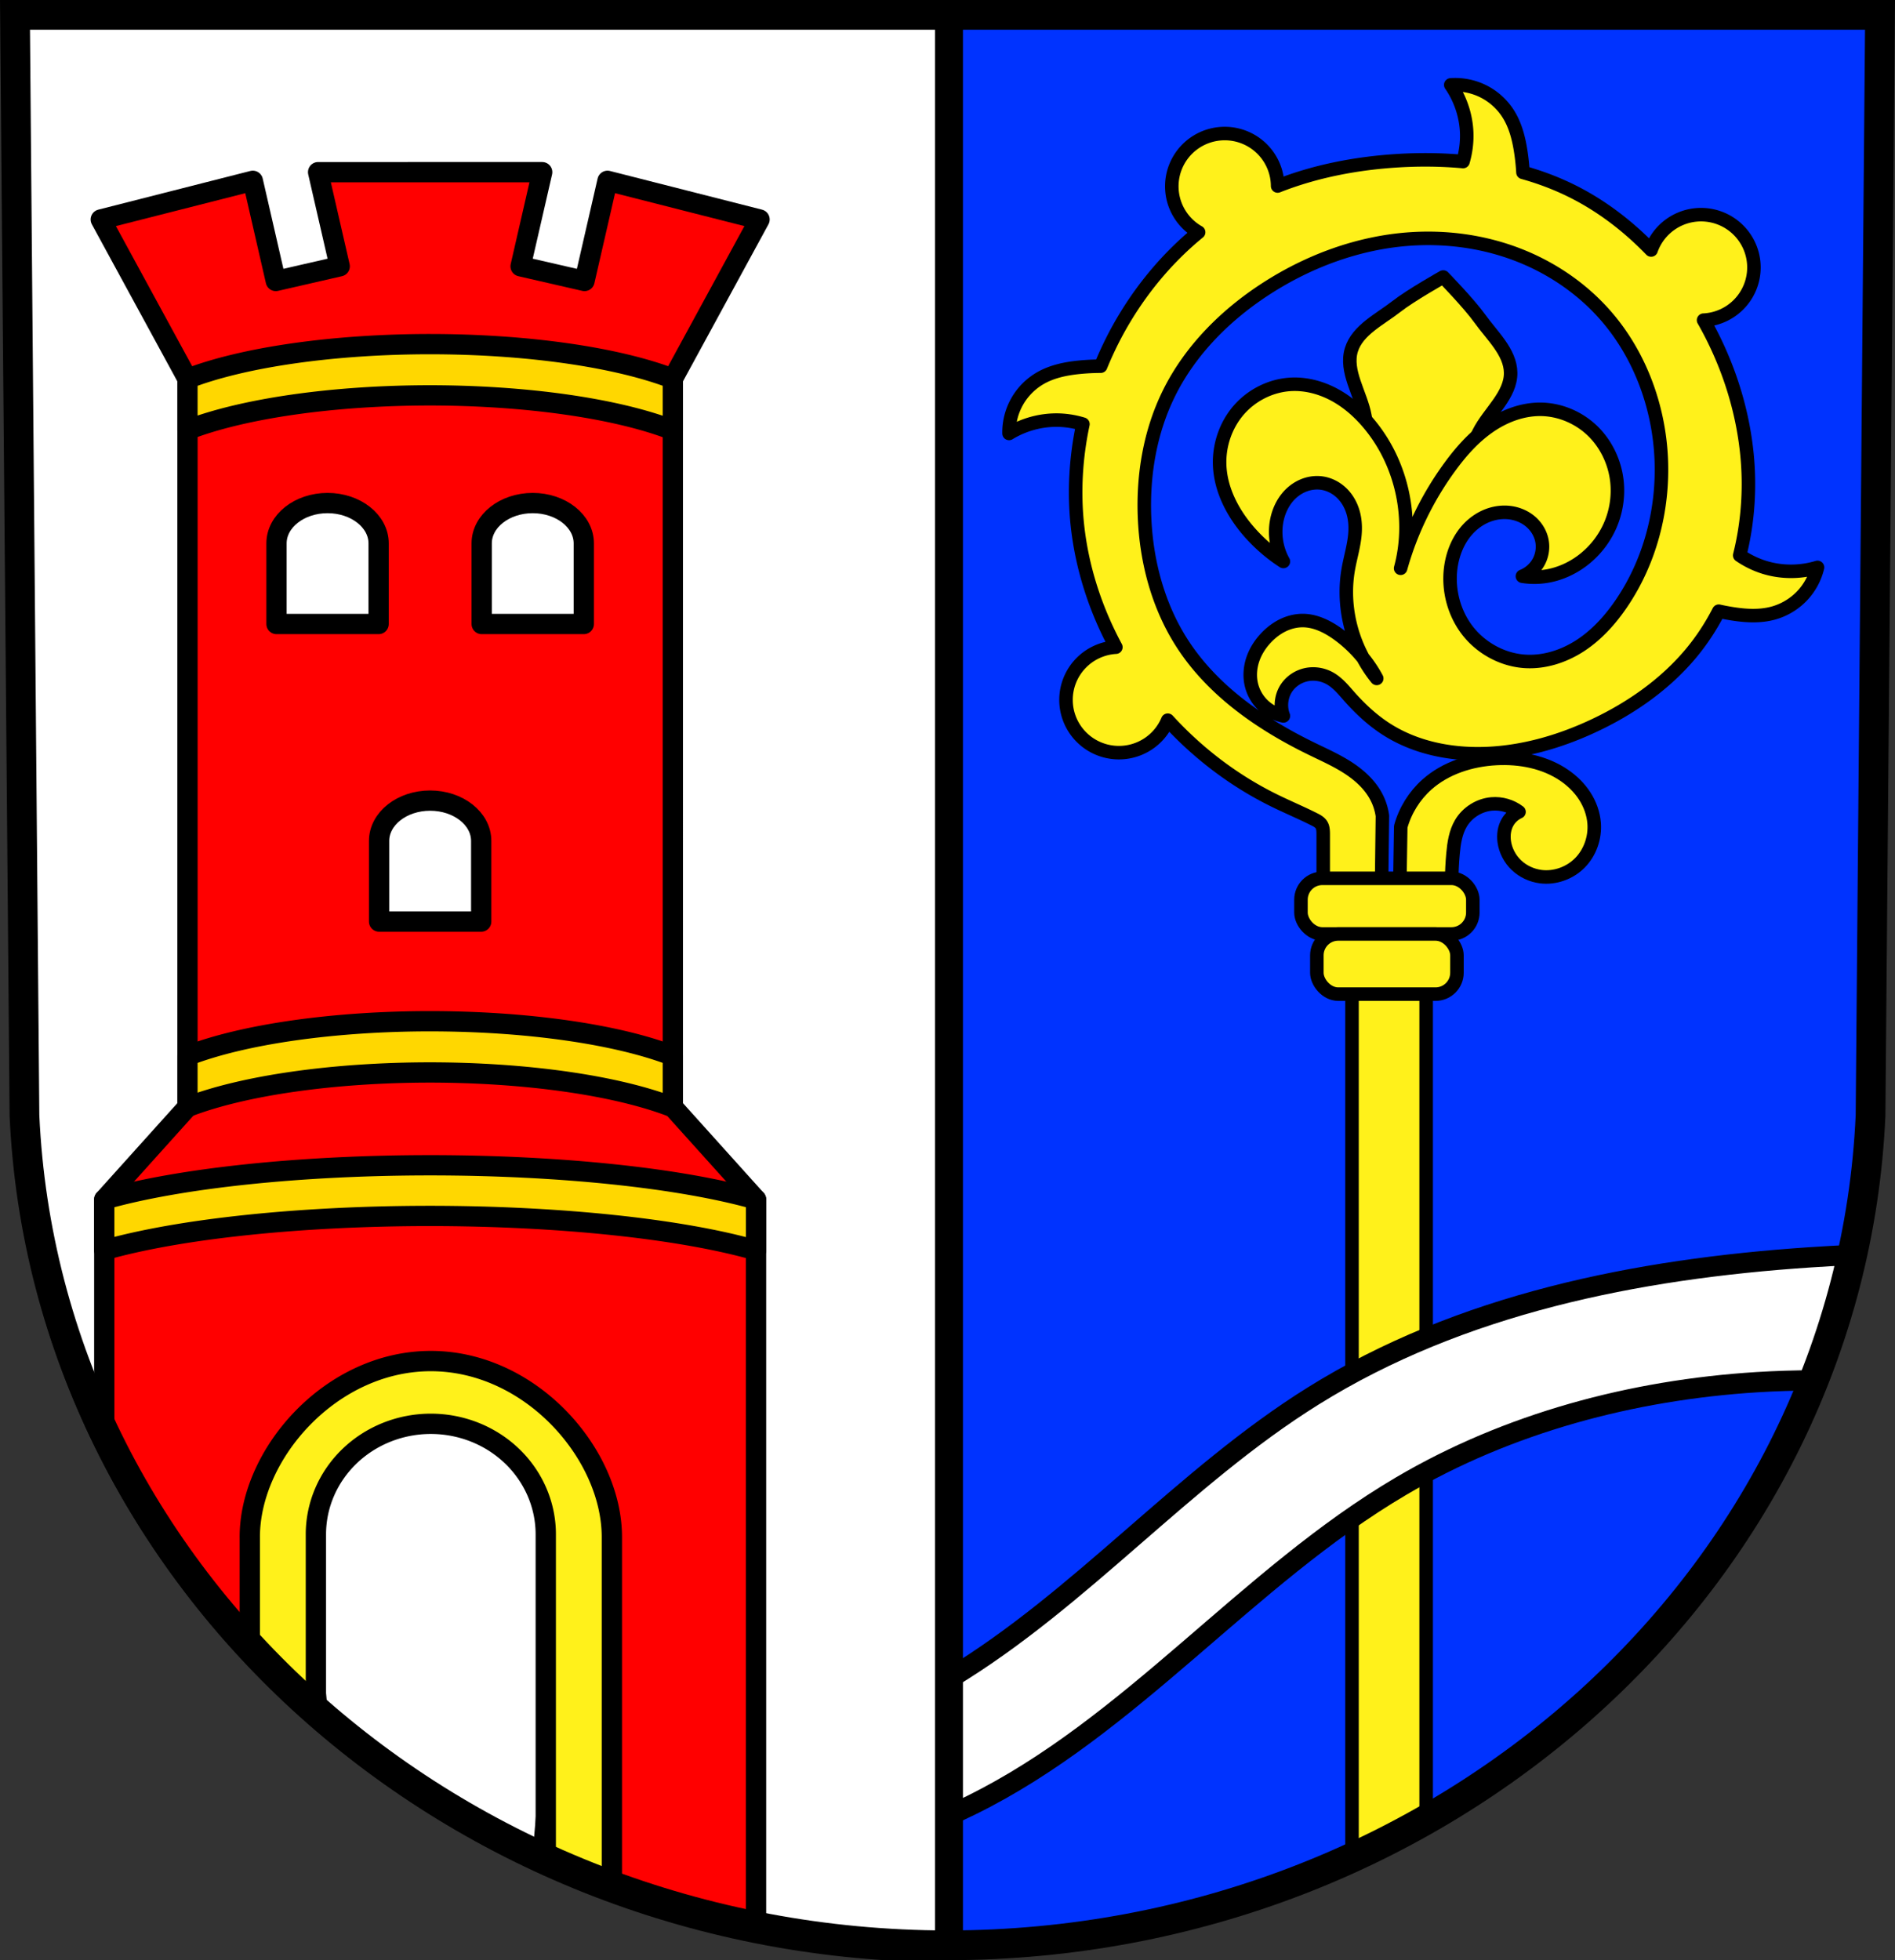 <?xml version="1.0" encoding="UTF-8" standalone="no"?>
<!-- Created with Inkscape (http://www.inkscape.org/) -->

<svg
   xmlns:dc="http://purl.org/dc/elements/1.1/"
   xmlns:cc="http://creativecommons.org/ns#"
   xmlns:rdf="http://www.w3.org/1999/02/22-rdf-syntax-ns#"
   xmlns:svg="http://www.w3.org/2000/svg"
   xmlns="http://www.w3.org/2000/svg"
   xmlns:sodipodi="http://sodipodi.sourceforge.net/DTD/sodipodi-0.dtd"
   xmlns:inkscape="http://www.inkscape.org/namespaces/inkscape"
   width="197.884mm"
   height="204.632mm"
   viewBox="0 0 197.884 204.632"
   version="1.1"
   id="svg1993"
   inkscape:version="0.92.4 (5da689c313, 2019-01-14)"
   sodipodi:docname="DEU Klotten COA.svg">
  <rect x="0" y="0" width="197.884" height="204.632" fill="#333333" stroke="none"/>
  <defs
     id="defs1987">
    <inkscape:path-effect
       effect="spiro"
       id="path-effect2805"
       is_visible="true" />
    <inkscape:path-effect
       effect="spiro"
       id="path-effect10002"
       is_visible="true" />
  </defs>
  <sodipodi:namedview
     id="base"
     pagecolor="#ffffff"
     bordercolor="#666666"
     borderopacity="1.0"
     inkscape:pageopacity="0.0"
     inkscape:pageshadow="2"
     inkscape:zoom="0.70854918"
     inkscape:cx="373.9531"
     inkscape:cy="386.70568"
     inkscape:document-units="mm"
     inkscape:current-layer="layer1"
     showgrid="false"
     inkscape:window-width="1366"
     inkscape:window-height="745"
     inkscape:window-x="-8"
     inkscape:window-y="-8"
     inkscape:window-maximized="1"
     fit-margin-top="0"
     fit-margin-left="0"
     fit-margin-right="0"
     fit-margin-bottom="0"
     inkscape:snap-midpoints="true"
     inkscape:snap-smooth-nodes="true"
     inkscape:snap-nodes="true" />
  <g
     inkscape:label="Ebene 1"
     inkscape:groupmode="layer"
     id="layer1"
     transform="translate(2.502,-11.573)">
    <path
       style="fill:#0033ff;fill-opacity:1;fill-rule:evenodd;stroke:none;stroke-width:3.104;stroke-opacity:1"
       inkscape:connector-curvature="0"
       d="m 193.816,13.125 -0.988,114.894 c -2.155,48.329 -44.742,86.606 -96.388,86.633 C 44.84,214.593 2.238,176.303 0.052,128.019 L -0.936,13.125 H 96.438 Z"
       id="path10563-0-6-7-2-6"
       sodipodi:nodetypes="ccccccc" />
    <path
       style="fill:#fff11b;fill-rule:evenodd;stroke:#000000;stroke-width:1.411;stroke-linecap:butt;stroke-linejoin:round;stroke-miterlimit:4;stroke-dasharray:none;stroke-opacity:1;fill-opacity:1"
       d="m 148.207,40.49 c 0,0 -3.386,1.901 -4.909,3.093 -1.704,1.333 -4.035,2.435 -4.679,4.498 -0.7,2.246 0.986,4.6 1.41,6.914 0.387,2.116 0.649,4.254 1.034,6.37 0.723,3.97 1.525,7.822 2.396,11.867 1.984,-3.633 3.847,-7.1 5.668,-10.703 0.971,-1.921 1.829,-3.897 2.801,-5.817 1.064,-2.099 3.351,-3.88 3.317,-6.232 -0.031,-2.16 -1.954,-3.876 -3.21,-5.636 -1.122,-1.573 -3.828,-4.353 -3.828,-4.353 z"
       id="path10027"
       inkscape:connector-curvature="0"
       sodipodi:nodetypes="caaaacaaaac" />
    <path
       inkscape:connector-curvature="0"
       style="fill:#fff11b;fill-rule:evenodd;stroke:#000000;stroke-width:1.411;stroke-linecap:butt;stroke-linejoin:round;stroke-miterlimit:4;stroke-dasharray:none;stroke-opacity:1;fill-opacity:1"
       d="m 149.429,20.418 c -0.146,4.14e-4 -0.292,0.005 -0.437,0.016 0.939,1.36 1.512,2.97 1.642,4.616 0.09,1.139 -0.039,2.291 -0.36,3.388 -2.244,-0.207 -4.512,-0.227 -6.755,-0.093 -4.301,0.258 -8.609,1.071 -12.605,2.647 a 5.526,5.512 0 0 0 -5.525,-5.478 5.526,5.512 0 0 0 -5.526,5.512 5.526,5.512 0 0 0 2.801,4.791 c -3.043,2.483 -5.634,5.527 -7.669,8.887 -0.986,1.627 -1.841,3.335 -2.559,5.098 -0.725,0.002 -1.45,0.037 -2.172,0.107 -1.42,0.138 -2.857,0.42 -4.097,1.125 -1.015,0.577 -1.869,1.431 -2.446,2.443 -0.577,1.013 -0.875,2.181 -0.853,3.346 1.412,-0.863 3.054,-1.348 4.709,-1.39 1.016,-0.026 2.033,0.121 3.005,0.418 -0.736,3.461 -0.956,7.026 -0.578,10.545 0.478,4.456 1.888,8.787 4.017,12.739 a 5.526,5.512 0 0 0 -5.206,5.5 5.526,5.512 0 0 0 5.525,5.512 5.526,5.512 0 0 0 5.099,-3.39 c 3.122,3.415 6.859,6.271 11.007,8.327 1.412,0.7 2.87,1.308 4.279,2.015 0.15,0.075 0.3,0.152 0.436,0.249 0.137,0.097 0.261,0.216 0.345,0.361 0.1,0.172 0.138,0.373 0.155,0.571 0.017,0.198 0.014,0.397 0.014,0.596 v 7.587 h 6.062 l 0.119,-9.721 c -0.097,-0.698 -0.316,-1.379 -0.646,-2.002 -0.664,-1.255 -1.753,-2.243 -2.946,-3.016 -1.193,-0.773 -2.498,-1.353 -3.777,-1.975 -5.305,-2.581 -10.36,-6.071 -13.549,-11.025 -2.508,-3.896 -3.734,-8.532 -3.923,-13.158 -0.18,-4.421 0.578,-8.921 2.532,-12.894 2.249,-4.573 6.006,-8.301 10.304,-11.051 4.454,-2.851 9.578,-4.728 14.857,-5.097 3.723,-0.26 7.507,0.234 11.004,1.533 3.497,1.299 6.701,3.409 9.201,6.172 3.757,4.151 5.825,9.704 6.061,15.291 0.224,5.29 -1.178,10.674 -4.16,15.055 -1.144,1.68 -2.528,3.225 -4.224,4.348 -1.697,1.123 -3.726,1.805 -5.759,1.698 -2.336,-0.123 -4.582,-1.318 -6.033,-3.147 -1.451,-1.83 -2.099,-4.258 -1.812,-6.573 0.194,-1.558 0.816,-3.091 1.916,-4.214 0.55,-0.561 1.214,-1.014 1.947,-1.298 0.734,-0.284 1.537,-0.395 2.317,-0.297 0.772,0.097 1.522,0.403 2.121,0.9 0.598,0.497 1.039,1.186 1.208,1.944 0.169,0.761 0.057,1.58 -0.31,2.268 -0.366,0.688 -0.984,1.239 -1.711,1.525 0.825,0.132 1.671,0.132 2.496,0 1.38,-0.221 2.692,-0.814 3.803,-1.66 1.254,-0.955 2.259,-2.234 2.882,-3.68 0.623,-1.446 0.863,-3.054 0.684,-4.618 -0.226,-1.973 -1.135,-3.872 -2.572,-5.247 -1.437,-1.375 -3.399,-2.204 -5.391,-2.221 -1.954,-0.016 -3.863,0.731 -5.458,1.856 -1.595,1.125 -2.901,2.614 -4.05,4.19 -2.316,3.175 -4.056,6.767 -5.111,10.55 1.37,-5.053 0.187,-10.729 -3.09,-14.818 -1.017,-1.269 -2.23,-2.397 -3.648,-3.197 -1.417,-0.801 -3.045,-1.264 -4.672,-1.189 -2.084,0.095 -4.101,1.096 -5.472,2.664 -1.372,1.567 -2.091,3.674 -2.016,5.753 0.094,2.596 1.376,5.037 3.09,6.994 1.038,1.185 2.242,2.226 3.565,3.083 -0.701,-1.248 -0.957,-2.74 -0.713,-4.15 0.196,-1.133 0.722,-2.225 1.574,-2.999 0.426,-0.387 0.929,-0.692 1.475,-0.874 0.546,-0.183 1.135,-0.242 1.705,-0.156 0.76,0.114 1.474,0.486 2.029,1.016 0.555,0.53 0.953,1.214 1.18,1.947 0.213,0.687 0.277,1.415 0.238,2.134 -0.072,1.325 -0.485,2.605 -0.713,3.912 -0.548,3.136 0.03,6.443 1.547,9.241 0.54,0.667 1.021,1.382 1.425,2.139 -0.543,-0.666 -1.016,-1.385 -1.425,-2.139 -0.759,-0.938 -1.638,-1.778 -2.617,-2.483 -1.085,-0.782 -2.346,-1.418 -3.685,-1.422 -0.72,-0.002 -1.435,0.181 -2.081,0.496 -0.646,0.316 -1.225,0.762 -1.722,1.282 -0.627,0.656 -1.13,1.437 -1.416,2.298 -0.286,0.861 -0.349,1.801 -0.129,2.681 0.197,0.786 0.618,1.515 1.203,2.077 0.585,0.562 1.33,0.957 2.125,1.124 -0.371,-0.967 -0.234,-2.112 0.357,-2.964 0.48,-0.693 1.242,-1.182 2.07,-1.349 0.828,-0.167 1.713,-0.016 2.447,0.401 0.808,0.459 1.404,1.202 2.02,1.897 1.156,1.305 2.449,2.503 3.923,3.438 3.174,2.013 7.06,2.709 10.815,2.489 3.794,-0.222 7.503,-1.335 10.935,-2.964 3.786,-1.797 7.299,-4.256 9.984,-7.467 1.139,-1.362 2.105,-2.846 2.914,-4.414 0.467,0.104 0.939,0.193 1.412,0.268 1.41,0.222 2.871,0.31 4.248,-0.062 1.127,-0.304 2.17,-0.916 2.984,-1.752 0.814,-0.836 1.396,-1.893 1.668,-3.026 -1.584,0.482 -3.295,0.54 -4.908,0.167 -1.15,-0.266 -2.244,-0.758 -3.217,-1.425 0.886,-3.527 1.118,-7.243 0.724,-10.857 -0.526,-4.811 -2.1,-9.487 -4.499,-13.697 a 5.526,5.512 0 0 0 5.26,-5.502 5.526,5.512 0 0 0 -5.526,-5.512 5.526,5.512 0 0 0 -5.209,3.69 c -2.387,-2.47 -5.139,-4.589 -8.21,-6.125 -1.659,-0.83 -3.393,-1.48 -5.174,-1.977 -0.041,-0.715 -0.114,-1.428 -0.222,-2.136 -0.214,-1.407 -0.572,-2.824 -1.344,-4.021 -0.632,-0.98 -1.532,-1.786 -2.576,-2.307 -0.914,-0.456 -1.937,-0.692 -2.959,-0.688 z"
       id="path10008" />
    <path
       transform="matrix(0.413,0,0,0.412,-6.655,-158.638)"
       style="fill:#fff11b;fill-rule:evenodd;stroke:#000000;stroke-width:3.421;stroke-linecap:butt;stroke-linejoin:round;stroke-miterlimit:4;stroke-dasharray:none;stroke-opacity:1;fill-opacity:1"
       d="m 363.913,642.161 0.312,-19.569 c 1.123,-4.081 3.442,-7.824 6.594,-10.648 4.749,-4.254 11.188,-6.285 17.555,-6.619 6.034,-0.316 12.301,0.875 17.267,4.317 2.013,1.395 3.791,3.149 5.113,5.21 1.323,2.061 2.183,4.434 2.369,6.877 0.278,3.64 -1.015,7.397 -3.567,10.007 -2.551,2.61 -6.34,3.994 -9.959,3.519 -2.278,-0.299 -4.465,-1.316 -6.127,-2.903 -1.662,-1.587 -2.784,-3.74 -3.082,-6.019 -0.219,-1.672 0.015,-3.435 0.863,-4.892 0.66,-1.134 1.681,-2.053 2.878,-2.59 -1.948,-1.492 -4.462,-2.225 -6.907,-2.014 -3.167,0.273 -6.148,2.159 -7.77,4.892 -1.378,2.321 -1.773,5.082 -2.014,7.77 -0.399,4.448 -0.453,8.926 -0.159,13.382 z"
       id="path10000"
       inkscape:path-effect="#path-effect10002"
       inkscape:original-d="m 363.91278,642.16111 0.31245,-19.56945 c 0,0 3.37039,-7.99565 6.59442,-10.64809 4.82943,-3.97321 11.31161,-6.25785 17.55495,-6.61908 5.92296,-0.34269 12.47581,0.81796 17.26716,4.31679 3.82681,2.79449 8.02874,7.38009 7.48244,12.08702 -0.7351,6.33368 -7.14996,13.47535 -13.52595,13.52595 -4.27381,0.0339 -7.89193,-4.85547 -9.20915,-8.92137 -0.51037,-1.57538 0.0603,-3.44416 0.86336,-4.89237 0.62589,-1.12866 2.87786,-2.59007 2.87786,-2.59007 0,0 -4.5318,-2.34693 -6.90687,-2.0145 -3.03116,0.42426 -5.96387,2.42152 -7.77022,4.89236 -1.57913,2.16003 -1.66022,5.11807 -2.0145,7.77022 -0.59066,4.42173 -0.15948,13.38207 -0.15948,13.38207 z"
       inkscape:connector-curvature="0"
       sodipodi:nodetypes="ccaaaaaaacaaacc" />
    <path
       style="opacity:1;fill:#fff11b;fill-opacity:1;fill-rule:nonzero;stroke:#000000;stroke-width:5.333;stroke-linecap:round;stroke-linejoin:round;stroke-miterlimit:4;stroke-dasharray:none;stroke-dashoffset:0;stroke-opacity:1"
       d="M 532.762 379.812 L 532.762 510.758 L 532.762 520.176 L 532.762 733.32 C 542.763 728.766 552.511 723.798 561.982 718.436 L 561.982 520.758 L 561.982 510.758 L 561.982 379.814 L 532.762 379.812 z "
       transform="matrix(0.265,0,0,0.265,-2.502,11.573)"
       id="rect9981" />
    <rect
       style="opacity:1;fill:#fff11b;fill-opacity:1;fill-rule:nonzero;stroke:#000000;stroke-width:1.411;stroke-linecap:round;stroke-linejoin:round;stroke-miterlimit:4;stroke-dasharray:none;stroke-dashoffset:0;stroke-opacity:1"
       id="rect9983"
       width="17.947"
       height="5.808"
       x="133.35"
       y="103.264"
       ry="2.234"
       rx="2.234" />
    <rect
       style="opacity:1;fill:#fff11b;fill-opacity:1;fill-rule:nonzero;stroke:#000000;stroke-width:1.411;stroke-linecap:round;stroke-linejoin:round;stroke-miterlimit:4;stroke-dasharray:none;stroke-dashoffset:0;stroke-opacity:1"
       id="rect9983-2"
       width="14.63"
       height="6.283"
       x="135.009"
       y="109.072"
       ry="2.234"
       rx="2.234" />
    <path
       inkscape:connector-curvature="0"
       style="fill:#ffffff;stroke:#000000;stroke-width:2.117;stroke-linecap:round;stroke-linejoin:round;stroke-miterlimit:4;stroke-dasharray:none;stroke-opacity:1"
       d="m 190.913,142.583 c -1.469,0.068 -2.938,0.15 -4.405,0.248 -18.102,1.211 -36.499,4.879 -51.892,14.481 -13.589,8.477 -24.187,21.161 -37.893,29.446 -3.607,2.181 -7.408,4.041 -11.343,5.551 l 1.689,12.068 c 4.08,-1.027 8.052,-2.486 11.827,-4.344 16.756,-8.248 28.801,-23.83 44.893,-33.308 11.225,-6.611 24.167,-10.047 37.169,-10.861 1.978,-0.124 3.959,-0.183 5.94,-0.189 1.675,-4.223 3.024,-8.596 4.016,-13.093 z"
       id="path2803-7" />
    <path
       style="fill:#ffffff;fill-opacity:1;stroke:#000000;stroke-width:11;stroke-linecap:round;stroke-linejoin:round;stroke-miterlimit:4;stroke-dasharray:none;stroke-opacity:1;paint-order:markers fill stroke"
       d="M 5.918 5.867 L 9.65 440.113 C 17.912 622.602 178.931 767.321 373.953 767.545 L 373.953 5.867 L 373.943 5.867 L 5.918 5.867 z "
       transform="matrix(0.265,0,0,0.265,-2.502,11.573)"
       id="rect2785" />
    <path
       inkscape:connector-curvature="0"
       style="fill:#ff0000;fill-opacity:1;stroke:#000000;stroke-width:2.117;stroke-linecap:round;stroke-linejoin:round;stroke-miterlimit:4;stroke-dasharray:none;stroke-opacity:1;paint-order:markers fill stroke"
       d="m 30.716,29.547 2.256,9.827 -6.673,1.532 -2.4,-10.458 -15.878,4.038 9.054,16.629 v 76.028 l -8.689,9.654 v 24.308 C 20.865,187.144 46.094,206.619 76.448,212.675 v -75.878 l -8.689,-9.654 V 51.115 l 9.054,-16.629 -15.878,-4.038 -2.401,10.458 -6.673,-1.532 2.255,-9.827 h -11.7 z m 0.988,34.542 c 2.944,3e-6 5.331,1.884 5.331,4.209 v 8.418 H 26.372 v -8.418 c 5e-6,-2.325 2.387,-4.209 5.331,-4.209 z m 21.425,0 c 2.944,3e-6 5.331,1.884 5.331,4.209 v 8.418 H 47.798 v -8.418 c 5e-6,-2.325 2.387,-4.209 5.331,-4.209 z M 42.416,95.152 c 2.944,3e-6 5.331,1.884 5.331,4.209 v 8.418 H 37.085 v -8.418 c 3e-6,-2.325 2.387,-4.209 5.331,-4.209 z m 0.399,63.366 c 6.48,-5e-5 14.127,6.354 14.127,14.931 l -2.792,31.99 c -8.614,-3.961 -16.515,-9.091 -23.466,-15.17 l -2.194,-19.812 c 6.4e-5,-8.577 7.846,-11.94 14.326,-11.94 z"
       id="rect2867-3-0"
       sodipodi:nodetypes="cccccccccccccccccccccccccccccccccccccccccccc" />
    <path
       style="fill:#ffd700;fill-opacity:1;stroke:#000000;stroke-width:2.117;stroke-linecap:round;stroke-linejoin:round;stroke-miterlimit:4;stroke-dasharray:none;stroke-opacity:1;paint-order:markers fill stroke"
       d="m 42.416,133.22 a 41.91,8.548 0 0 0 -34.032,3.577 v 5.283 a 41.91,8.548 0 0 1 34.032,-3.571 41.91,8.548 0 0 1 34.032,3.593 v -5.311 a 41.91,8.548 0 0 0 -34.032,-3.571 z"
       id="path3040"
       inkscape:connector-curvature="0" />
    <path
       inkscape:connector-curvature="0"
       style="fill:#ffd700;fill-opacity:1;stroke:#000000;stroke-width:2.117;stroke-linecap:round;stroke-linejoin:round;stroke-miterlimit:4;stroke-dasharray:none;stroke-opacity:1;paint-order:markers fill stroke"
       d="m 42.416,118.183 a 31.21,8.643 0 0 0 -25.343,3.617 v 5.343 a 31.21,8.643 0 0 1 25.343,-3.611 31.21,8.643 0 0 1 25.343,3.633 v -5.37 a 31.21,8.643 0 0 0 -25.343,-3.611 z"
       id="path3040-6" />
    <path
       inkscape:connector-curvature="0"
       style="fill:#ffd700;fill-opacity:1;stroke:#000000;stroke-width:2.117;stroke-linecap:round;stroke-linejoin:round;stroke-miterlimit:4;stroke-dasharray:none;stroke-opacity:1;paint-order:markers fill stroke"
       d="m 42.416,47.498 a 31.21,8.643 0 0 0 -25.343,3.617 v 5.343 a 31.21,8.643 0 0 1 25.343,-3.611 31.21,8.643 0 0 1 25.343,3.633 v -5.37 a 31.21,8.643 0 0 0 -25.343,-3.611 z"
       id="path3040-6-0" />
    <path
       style="fill:#fff11b;fill-opacity:1;stroke:#000000;stroke-width:8;stroke-linecap:round;stroke-linejoin:round;stroke-miterlimit:4;stroke-dasharray:none;stroke-opacity:1;paint-order:markers fill stroke"
       d="M 169.77 536.174 C 130.37 536.173 98.429 572.744 98.43 605.521 L 98.434 605.566 L 98.434 649.18 C 98.452 649.2 98.471 649.22 98.49 649.24 C 98.5 649.251 98.51 649.263 98.52 649.273 C 100.045 650.921 101.592 652.55 103.15 654.17 C 103.678 654.719 104.209 655.265 104.74 655.811 C 106.33 657.442 107.93 659.064 109.553 660.666 C 109.631 660.742 109.709 660.818 109.787 660.895 C 109.988 661.092 110.191 661.287 110.393 661.484 C 117.944 668.892 125.858 675.97 134.084 682.719 C 130.833 680.05 127.627 677.332 124.479 674.559 L 124.479 604.443 A 45.29 43.548 0 0 1 169.771 560.896 A 45.29 43.548 0 0 1 215.061 604.443 L 215.061 733.148 C 218.025 734.502 221.01 735.822 224.018 737.102 L 224.025 737.082 C 229.615 739.462 235.27 741.73 241.004 743.848 C 241.039 743.861 241.074 743.874 241.109 743.887 L 241.109 605.521 C 241.11 572.745 209.171 536.174 169.771 536.174 L 169.77 536.174 z M 134.727 683.252 C 135.979 684.275 137.247 685.28 138.514 686.287 C 137.247 685.28 135.979 684.275 134.727 683.252 z M 140.639 687.969 C 141.856 688.921 143.082 689.865 144.312 690.803 C 143.082 689.865 141.856 688.921 140.639 687.969 z M 146.654 692.57 C 147.872 693.483 149.088 694.395 150.318 695.293 C 149.089 694.395 147.871 693.483 146.654 692.57 z M 153.047 697.254 C 154.919 698.595 156.805 699.919 158.705 701.227 C 156.805 699.919 154.919 698.595 153.047 697.254 z M 162.191 703.609 C 163.191 704.28 164.2 704.94 165.207 705.602 C 164.2 704.94 163.191 704.281 162.191 703.609 z M 168.889 707.994 C 169.817 708.588 170.747 709.179 171.682 709.766 C 170.748 709.179 169.817 708.588 168.889 707.994 z M 175.785 712.301 C 176.755 712.892 177.721 713.489 178.697 714.072 C 177.721 713.489 176.755 712.892 175.785 712.301 z M 179.029 714.27 C 180.868 715.365 182.716 716.447 184.576 717.512 C 182.716 716.446 180.868 715.365 179.029 714.27 z M 184.715 717.592 C 186.513 718.62 188.324 719.633 190.143 720.633 C 188.324 719.633 186.513 718.62 184.715 717.592 z M 191.189 721.205 C 192.956 722.169 194.729 723.124 196.514 724.061 C 194.729 723.123 192.956 722.169 191.189 721.205 z M 197.023 724.324 C 198.684 725.193 200.353 726.048 202.029 726.893 C 200.353 726.048 198.684 725.193 197.023 724.324 z M 203.207 727.484 C 204.982 728.371 206.765 729.246 208.557 730.105 C 206.765 729.246 204.982 728.371 203.207 727.484 z M 209.568 730.586 C 211.103 731.316 212.643 732.035 214.189 732.746 C 212.643 732.035 211.102 731.316 209.568 730.586 z "
       transform="matrix(0.265,0,0,0.265,-2.502,11.573)"
       id="rect2867-3" />
    <path
       style="fill:none;fill-rule:evenodd;stroke:#000000;stroke-width:3.104;stroke-opacity:1"
       inkscape:connector-curvature="0"
       d="M 193.816,13.125 192.828,128.019 C 190.673,176.349 148.086,214.625 96.44,214.652 44.84,214.593 2.238,176.303 0.052,128.019 L -0.936,13.125 H 96.438 Z"
       id="path10563-0-6-7-2"
       sodipodi:nodetypes="ccccccc" />
  </g>
</svg>
